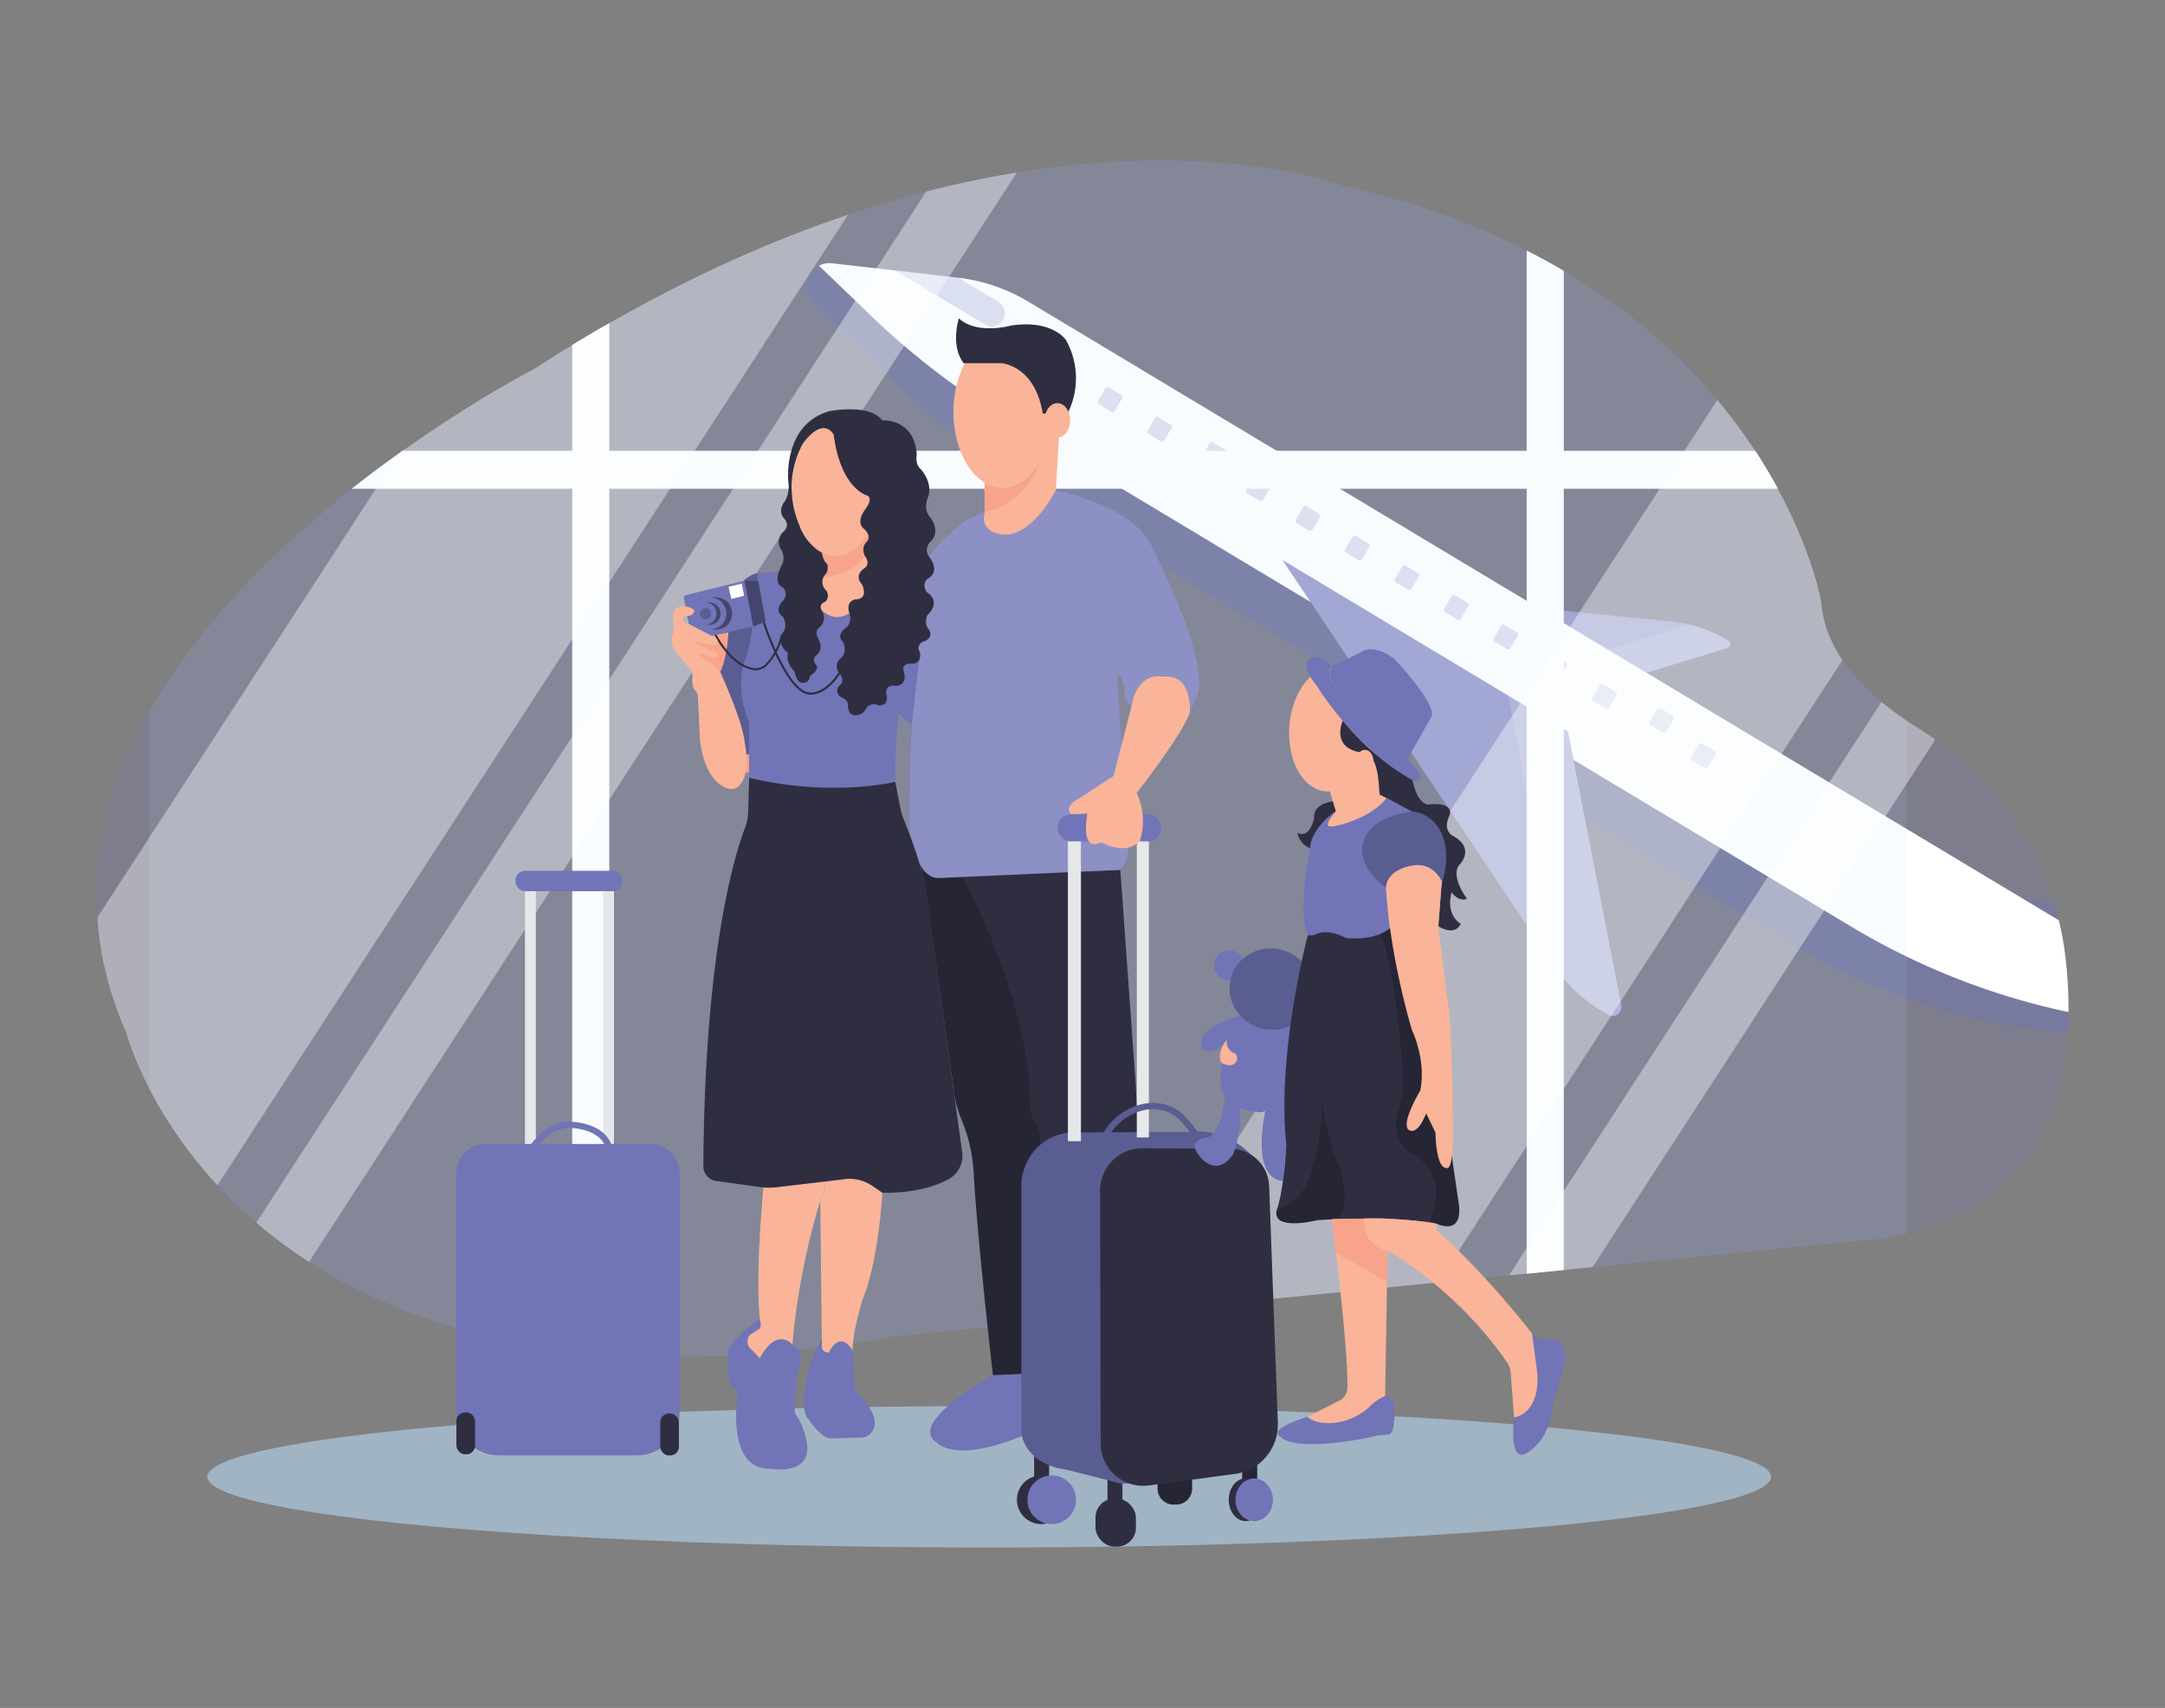 <svg id="fc4a0d9a-3c56-4cab-9c75-a9aad3df7d95" data-name="Layer 1" xmlns="http://www.w3.org/2000/svg" xmlns:xlink="http://www.w3.org/1999/xlink" width="865.76" height="682.89" viewBox="0 0 865.76 682.89"><rect x="0" y="0" width="865.76" height="682.89" fill="#808080" stroke="none"/><defs><clipPath id="a6f0c901-fb97-4cff-aac7-ab37a27326d8"><path id="e4149f13-a63b-4ecc-9778-cb17953cac0b" data-name="SVGID" d="M213.49,147.54S-15.11,264.24,50.43,412.91c0,0,43.17,167.86,306.94,121.5L744.23,496S838.76,494.9,826,383c-4.4-38.39-26.88-72.14-59.74-92.48-18-11.16-35.75-27.45-37.86-49a23.26,23.26,0,0,0-.43-2.88C724.64,223.71,694.64,109.83,536.41,74,536.41,74,403.73,24.45,213.49,147.54Z" fill="#7174b6" opacity="0.23"/></clipPath></defs><path id="a0adbed9-e3f6-4d75-b2a6-34748ce83bc1" data-name="SVGID" d="M213.49,147.54S-15.11,264.24,50.43,412.91c0,0,43.17,167.86,306.94,121.5L744.23,496S838.76,494.9,826,383c-4.4-38.39-26.88-72.14-59.74-92.48-18-11.16-35.75-27.45-37.86-49a23.26,23.26,0,0,0-.43-2.88C724.64,223.71,694.64,109.83,536.41,74,536.41,74,403.73,24.45,213.49,147.54Z" fill="#7174b6" opacity="0.23"/><g clip-path="url(#a6f0c901-fb97-4cff-aac7-ab37a27326d8)"><path d="M546.05,236.25l74.09,44.48,70.56-21.61a1.7,1.7,0,0,0,.37-3.09h0a54.45,54.45,0,0,0-22.62-7.5Z" fill="#7174b6"/><path d="M546.05,236.25l74.09,44.48,70.56-21.61a1.7,1.7,0,0,0,.37-3.09h0a54.45,54.45,0,0,0-22.62-7.5Z" fill="#fff" opacity="0.43"/><path d="M675.46,249.72,609.3,270,554.52,237.1l113.93,11.43A54.86,54.86,0,0,1,675.46,249.72Z" fill="#7174b6" opacity="0.22"/><path d="M803.13,356l1,.57a31.31,31.31,0,0,0,23.22,3.64l83.58-19.5a13.47,13.47,0,0,1,10,1.57l4.78,2.87a1.79,1.79,0,0,1,.51,2.6l-42.34,56.67-6.14,8.15-79.76-47.87Z" fill="#7174b6" opacity="0.43"/><path d="M715.73,377.27l-304.88-183a272,272,0,0,1-48.43-37.06l-37.23-35.8a9,9,0,0,1-1.42-1.73h0a9.41,9.41,0,0,1,9-14.41L382.86,111A70,70,0,0,1,411,120.49L878.77,401.25a6,6,0,0,1,2.42,2.77h0a6,6,0,0,1-5,8.27l-9.47.72A255.75,255.75,0,0,1,715.73,377.27Z" fill="#7174b6" opacity="0.43"/><path d="M740.26,370.47l-338-202.9a301,301,0,0,1-53.69-41.09l-21.08-20.26a9.34,9.34,0,0,1,5.33-.94L382.86,111A70,70,0,0,1,411,120.49L878.77,401.25a6,6,0,0,1,2.42,2.77,5.93,5.93,0,0,1-1.54,6.76A283.45,283.45,0,0,1,740.26,370.47Z" fill="#fff"/><path d="M393.87,129.76l-36.06-21.64,25.1,2.75,16.39,9.83a5.29,5.29,0,0,1,1.81,7.25h0A5.28,5.28,0,0,1,393.87,129.76Z" fill="#7174b6" opacity="0.22"/><g opacity="0.22"><rect x="440.04" y="155.92" width="7.76" height="7.76" rx="0.89" transform="translate(145.56 -205.69) rotate(30.98)" fill="#7174b6"/><rect x="459.81" y="167.79" width="7.76" height="7.76" rx="0.89" transform="translate(154.45 -214.15) rotate(30.97)" fill="#7174b6"/><rect x="479.58" y="179.65" width="7.76" height="7.76" rx="0.89" transform="matrix(0.86, 0.51, -0.51, 0.86, 163.39, -222.64)" fill="#7174b6"/><rect x="499.35" y="191.52" width="7.76" height="7.76" rx="0.89" transform="translate(172.3 -231.11) rotate(30.97)" fill="#7174b6"/><rect x="519.12" y="203.39" width="7.76" height="7.76" rx="0.89" transform="translate(181.26 -239.62) rotate(30.98)" fill="#7174b6"/><rect x="538.89" y="215.25" width="7.76" height="7.76" rx="0.89" transform="translate(190.19 -248.1) rotate(30.98)" fill="#7174b6"/><rect x="558.66" y="227.12" width="7.76" height="7.76" rx="0.89" transform="translate(199.08 -256.56) rotate(30.97)" fill="#7174b6"/><rect x="578.43" y="238.98" width="7.76" height="7.76" rx="0.89" transform="translate(208 -265.04) rotate(30.97)" fill="#7174b6"/><rect x="598.2" y="250.85" width="7.76" height="7.76" rx="0.89" transform="translate(216.93 -273.52) rotate(30.97)" fill="#7174b6"/><rect x="617.97" y="262.72" width="7.76" height="7.76" rx="0.89" transform="translate(225.89 -282.03) rotate(30.98)" fill="#7174b6"/><rect x="637.74" y="274.58" width="7.76" height="7.76" rx="0.89" transform="translate(234.82 -290.51) rotate(30.98)" fill="#7174b6"/><rect x="657.51" y="286.45" width="7.76" height="7.76" rx="0.89" transform="matrix(0.86, 0.51, -0.51, 0.86, 243.7, -298.96)" fill="#7174b6"/><rect x="677.28" y="298.31" width="7.76" height="7.76" rx="0.89" transform="translate(252.63 -307.45) rotate(30.97)" fill="#7174b6"/></g><path d="M512.94,224,627,292.52,648.36,402a3.54,3.54,0,0,1-5.3,3.71l-2.78-1.67a60.15,60.15,0,0,1-19.07-18.16Z" fill="#7174b6"/><path d="M512.94,224,627,292.52,648.36,402a3.54,3.54,0,0,1-5.3,3.71l-2.78-1.67a60.15,60.15,0,0,1-19.07-18.16Z" fill="#fff" opacity="0.43"/><path d="M624.64,388.57a3.81,3.81,0,0,1-.11,1.79c-1.17-1.44-2.29-2.92-3.32-4.46L512.94,224l90.19,54.14Z" fill="#7174b6" opacity="0.22"/><polygon points="840.28 385.89 880.44 410 888.49 451.28 881.03 446.81 840.28 385.89" fill="#7174b6" opacity="0.43"/><rect x="228.82" y="38.75" width="14.84" height="570.59" fill="#fff"/><rect x="610.5" y="38.75" width="14.84" height="570.59" fill="#fff"/><rect x="419.49" y="-207.62" width="15.19" height="790.89" transform="translate(614.9 -239.26) rotate(90)" fill="#fff"/><rect x="59.65" y="23.2" width="702.75" height="598.92" fill="#bbdefb" opacity="0.1"/><g opacity="0.39"><polygon points="50.38 617.19 19.1 617.19 425.28 -7.86 456.56 -7.86 50.38 617.19" fill="#fff"/><polygon points="564.99 617.19 533.71 617.19 939.9 -7.86 971.18 -7.86 564.99 617.19" fill="#fff"/><polygon points="507.21 617.19 389.6 617.19 795.78 -7.86 913.39 -7.86 507.21 617.19" fill="#fff"/><polygon points="-6.15 617.19 -123.76 617.19 282.42 -7.86 400.03 -7.86 -6.15 617.19" fill="#fff"/></g></g><ellipse cx="395.56" cy="590.47" rx="312.65" ry="28.28" fill="#bbdefb" opacity="0.55"/><path d="M305.29,474.8s-3.71,37.64-1.13,54.62a2.1,2.1,0,0,1-.9,2.05l-3.06,2a2.64,2.64,0,0,0-1.15,1.91l-.12,1.08a3.33,3.33,0,0,0,.95,2.68l4,4s5.71-12.43,13-5.5a284.4,284.4,0,0,1,10.8-56.43,27.3,27.3,0,0,0,2.44-8.76l-20,2.25Z" fill="#f9b499"/><path d="M328.67,539l-.66-58.7a22.21,22.21,0,0,0,2.13-7.82l7.61-1s6.18-2.12,15.1,5.46c0,0-1.45,27-7.85,42.45,0,0-4.41,14.34-4,20.74,0,0-5.08-8.61-9.49.66C331.54,540.74,329.56,541.4,328.67,539Z" fill="#f9b499"/><rect x="209.94" y="354.43" width="4.35" height="106.75" fill="#e6e7e8"/><rect x="241.18" y="353.61" width="4.35" height="106.75" fill="#e6e7e8"/><rect x="413.54" y="579.74" width="5.99" height="14.67" fill="#2f2e41"/><circle cx="416.38" cy="599.65" r="9.73" fill="#2f2e41"/><circle cx="420.57" cy="599.65" r="9.73" fill="#7174b6"/><rect x="442.87" y="586.03" width="5.99" height="14.67" fill="#2f2e41"/><rect x="496.75" y="581.24" width="5.99" height="14.67" fill="#2f2e41"/><rect x="496.75" y="581.24" width="5.99" height="14.67" opacity="0.2"/><rect x="438.08" y="599.2" width="16.16" height="19.16" rx="7.52" fill="#2f2e41"/><path d="M462.93,583.93h13.77a0,0,0,0,1,0,0v11.25a6.4,6.4,0,0,1-6.4,6.4h-1a6.4,6.4,0,0,1-6.4-6.4V583.93a0,0,0,0,1,0,0Z" fill="#2f2e41"/><path d="M462.93,583.93h13.77a0,0,0,0,1,0,0v11.25a6.4,6.4,0,0,1-6.4,6.4h-1a6.4,6.4,0,0,1-6.4-6.4V583.93a0,0,0,0,1,0,0Z" opacity="0.2"/><ellipse cx="498.09" cy="599.65" rx="6.73" ry="8.53" fill="#2f2e41"/><ellipse cx="501.54" cy="599.65" rx="7.48" ry="8.53" fill="#7174b6"/><path d="M397.08,549.81S362.21,569,374.63,576.75c0,0,7.18,9.28,37.11-3.89L424,548.62Z" fill="#7174b6"/><path d="M389.38,469.07a63.39,63.39,0,0,0-4.83-21.29,46.54,46.54,0,0,1-3.34-13.2L371,361.85a158,158,0,0,0-3-16.16l16.46,4.49,16.16,9.27,28.73,87.4L424,548.62l-26.94,1.19S390.86,495.62,389.38,469.07Z" fill="#2f2e41"/><path d="M389.38,469.07a63.39,63.39,0,0,0-4.83-21.29,46.54,46.54,0,0,1-3.34-13.2L371,361.85a158,158,0,0,0-3-16.16l16.46,4.49,16.16,9.27,28.73,87.4L424,548.62l-26.94,1.19S390.86,495.62,389.38,469.07Z" opacity="0.2"/><path d="M384.51,350.18S412,398.07,412,443.26c0,0-.39,1.58,1.71,5.06a15.64,15.64,0,0,1,2.23,6.75l8,93.55,35.91-.9-5.68-114L448,347.78Z" fill="#2f2e41"/><path d="M408.45,471.69V572.86s.9,12.27,17.66,14.67l20.05,5.08a9.39,9.39,0,0,0,5.69.3l48.79-130.79s-9.28-11.08-24.25-9.58l-47.89.3S412,452.84,408.45,471.69Z" fill="#7174b6"/><path d="M408.45,471.69V572.86s.9,12.27,17.66,14.67l20.05,5.08a9.39,9.39,0,0,0,5.69.3l48.79-130.79s-9.28-11.08-24.25-9.58l-47.89.3S412,452.84,408.45,471.69Z" opacity="0.2"/><path d="M375.23,351.07s-5.09.3-7.78-6.58c0,0-2.1-6.29-3.6-11.08,0,0-1.1-32.81,1.81-57.23a160.45,160.45,0,0,0,.54-33.37l-1.45-15.95,6.75-4.38s10.31-14.18,22.29-17.77c0,0,2.48,8.15,9.87,5.69.9-.3,4.49.3,10.78-7.18l7.78-7.19s31.73,6.29,38.61,23.05c0,0,23.94,46.09,17.66,59.56l-2.69,6.29s2.09-11.68-7.79-14.37c0,0-13.47-3.59-15.56,12a8.1,8.1,0,0,1-2.69-7.48s-3-9.58-3-2.69l2.7,38.61,1.76,26.94a13.81,13.81,0,0,1-2.72,9.16l-.54.71Z" fill="#7174b6"/><path d="M375.23,351.07s-5.09.3-7.78-6.58c0,0-2.1-6.29-3.6-11.08,0,0-.87-31.67,1.85-55.94a187.67,187.67,0,0,0,0-38l-.95-12.62,6.75-4.38s10.31-14.18,22.29-17.77c0,0,2.48,8.15,9.87,5.69.9-.3,4.49.3,10.78-7.18l7.78-7.19s31.73,6.29,38.61,23.05c0,0,23.94,46.09,17.66,59.56l-2.69,6.29s2.09-11.68-7.79-14.37c0,0-13.47-3.59-15.56,12a8.1,8.1,0,0,1-2.69-7.48s-3-9.58-3-2.69l2.7,38.61,1.76,26.94a13.81,13.81,0,0,1-2.72,9.16l-.54.71Z" fill="#fff" opacity="0.2"/><polygon points="298.2 308.88 299.76 308.88 299.58 301.46 296.85 301.51 298.2 308.88" fill="#f7a48b"/><path d="M328.72,221.05s12.15,4.89,18.13-7.87l8.15,4.07-8.69,32.05-22.82-.81L323,225.94Z" fill="#f9b499"/><path d="M328.72,221.05l-1.43,10s22.82-.81,19.56-17.92C346.85,213.18,342.37,225.4,328.72,221.05Z" fill="#f7a48b"/><path d="M311.48,228.68l-8.36.52s-2.45,29.61-5.44,35.32c0,0-4.34,9.78,1.9,24.17V311s28.25,7.87,58.41,1.63c0,0-.27-17.12,1.63-28,0,0-.69,1.81,5,4.8l3.11-26.86-28-17.47s-5.37,4.21-11.07-1Z" fill="#7174b6"/><ellipse cx="334.2" cy="195.28" rx="17.51" ry="26.99" fill="#f9b499"/><path d="M315.27,192.94s-2.65-23,16.3-28.52c0,0,16.09-3.26,21.19,3.66,0,0,12.83-1,13.85,13.65,0,0-.81,3.67,1.43,5.71,0,0,5.29,5.3,3,11.61,0,0-1.83,3.87.41,7.13,0,0,5.5,6.11.41,10.6,0,0-2.45,2.85-.41,5.7,0,0,5.09,5.91-.61,9,0,0-2.45,2-.2,5.3,0,0,6.11,3.46.2,9.17,0,0-1.43,3.05.41,5.5,0,0,3.05,3.67-2.65,5.3,0,0-1.95,1.46-1.06,3.37a4.26,4.26,0,0,1,.4,2.55c-.26,1.44-1.2,3.12-4.23,2.63,0,0-3.06.21-2.45,2.65,0,0,2.45,5.91-3.26,6.32,0,0-3.46-1-3.66,2.65,0,0,1.83,5.5-3.06,5.09a3.92,3.92,0,0,0-4.68.81s-1.63,4.28-5.91,2.86c0,0-1.63-.41-1.63-4.08,0,0,.2-1.63-2.65-2.85a2.82,2.82,0,0,1-.61-4.69s2.44-1.83-.21-4.89c0,0-2.85-3.46,1.23-6.52a5.8,5.8,0,0,0,.2-6.11s-3.06-2.44,1.43-5.7c0,0,2.44-1.84,1.22-5.71,0,0-1.83-4.48,2.44-5.5,0,0,5.3.41,2.65-5.91,0,0-3.46-3.25.61-6.31,0,0,3.06-1.63.61-4.89,0,0-2-3.26.62-5.91,0,0,2.24-2-1-5.09,0,0-3.87-2.24.61-8.15,0,0,3.26-4.28.41-5.3,0,0-10.39-2.65-13.25-24.24,0,0-3.87-7.95-12.42,3.67a37.57,37.57,0,0,0-1.43,32.18,20.37,20.37,0,0,0,9.17,11.41s.34,3.13,2.1,4.35c0,0,.82,2.85-.95,4.48a4.41,4.41,0,0,0,.27,5.84,3.44,3.44,0,0,1-.13,4.89s-2.85.68-1.36,3.53a5,5,0,0,1-1.09,6.79s-1.9,1.5-.4,4.21c0,0,2.71,4.35-.82,6.93a2.41,2.41,0,0,0-.14,3.53s2.31,1.63-2.3,4.62a2.7,2.7,0,0,1-3.26,2.72s-1.91.27-2.86-4.49c0,0-3.93-3.66-2.58-7.47,0,0-5.57-3.53-1.63-8.82,0,0,1.36-2.31-.4-5.57,0,0-3.81-2.18-.41-6,0,0,3.12-3,.27-5.84,0,0-4.35-.81-.41-8.83,0,0,1.63-2.31,0-6a5.28,5.28,0,0,1,.55-7.2s3.39-2.31.13-5.84c0,0-2.44-2.72.68-6.66A11.8,11.8,0,0,0,315.27,192.94Z" fill="#2f2e41"/><path d="M303.12,229.2s-10.25-.27-17.85,27.15a1.67,1.67,0,0,0-.06.59l4.05,46.15,10.32-1.63V288.69s-5.72-12.21-1.9-24.17C297.68,264.52,300.67,260.88,303.12,229.2Z" fill="#7174b6"/><path d="M303.12,229.2s-10.25-.27-17.85,27.15a1.67,1.67,0,0,0-.06.59l4.05,46.15,10.32-1.63V288.69s-5.72-12.21-1.9-24.17C297.68,264.52,300.67,260.88,303.12,229.2Z" opacity="0.2"/><path d="M299.58,311l-.41,13.82a18.7,18.7,0,0,1-1.23,6.14c-3.83,10-16.19,48.74-16.67,135.31a5.94,5.94,0,0,0,5.12,5.92L304,474.64a24.28,24.28,0,0,0,6.2.07l27.59-3.28a16.18,16.18,0,0,1,11,2.69l4.08,2.77s15.32.76,26.54-5.46a10.68,10.68,0,0,0,5.34-10.79L370.66,358.05s-.7-9.38-9.56-31.2a17.09,17.09,0,0,1-.93-3.11L358,312.6S333,318.87,299.58,311Z" fill="#2f2e41"/><path d="M291.26,252.79s-.23,9.72-3.19,15.73l-5.5-1.63-5.6-5.4-.2-7,7.3-.26Z" fill="#f7a48b"/><path d="M302.13,268a6.92,6.92,0,0,1-1.1-.1c-9.12-1.63-15.09-13.51-15.34-14l.74-.37c.06.12,6,12,14.75,13.57a5.65,5.65,0,0,0,5-1.65,23.44,23.44,0,0,0,6.05-11.65l.8.17A24.19,24.19,0,0,1,306.77,266,6.5,6.5,0,0,1,302.13,268Z" fill="#2f2e41"/><path d="M324.08,277.74c-9.93,0-19.22-29.22-19.61-30.48l.78-.25c.1.31,9.5,29.91,18.87,29.91h.3c.12,0,5.61.16,10.88-8l.69.45c-5.55,8.59-11.32,8.39-11.56,8.37Z" fill="#2f2e41"/><path d="M303.86,527.87s-1.12-.2-3.26,1.94c0,0-10.39,7.94-9.47,11.2,0,0-1.33,10.8,2.44,14.06l1.53,1.73s-5.4,30.87,13,30.46c0,0,16.5,3,14.57-10.29,0,0-1.12-7.33-4.79-11.82,0,0-.31-12.22,1.83-19.25,0,0,2.24-5.91-2.85-8.25,0,0-6.11-7.44-13,5.5l-4.17-4.38a3.46,3.46,0,0,1-.64-3.36S299,534,301,533l2.25-1.49S304.88,531,303.86,527.87Z" fill="#7174b6"/><path d="M323.38,567.44s-4.19-2.21,0-19.42c0,0,3.31-11.47,5.29-12.13V539a2.29,2.29,0,0,0,2.87,1.76s4.28-9.44,9.49-.66l.43,12.8a6.92,6.92,0,0,0,2,4.7c3.1,3.13,8.57,9.73,5.33,14.79a5.41,5.41,0,0,1-4.43,2.42l-11.5.31a5.64,5.64,0,0,1-3.42-1A25.67,25.67,0,0,1,323.38,567.44Z" fill="#7174b6"/><path d="M493.78,589.33l-34.32,4.59a17,17,0,0,1-19.32-16.87l-.22-101a16.89,16.89,0,0,1,16.89-16.93l35.19.18a15.52,15.52,0,0,1,15.52,15.09L511,568.85A19.92,19.92,0,0,1,493.78,589.33Z" fill="#2f2e41"/><rect x="454.6" y="334.9" width="4.84" height="119.9" fill="#e6e7e8"/><rect x="427.04" y="333.04" width="5.21" height="123.25" fill="#e6e7e8"/><rect x="422.95" y="325.6" width="41.33" height="10.8" rx="5.02" fill="#7174b6"/><path d="M434.86,325.22s-3.35,16,5.59,11.55c0,0,9.31,5.58,15.26-.38,0,0,3.73-8.56-1.11-19.36,0,0,18.19-23.25,21.2-32.1,0,0,1.51-15.56-10.78-14.44,0,0-10.25-2.35-12.57,12l-7.16,27.8s-9.31,6-13.78,8.94c0,0-6.33,3-3.17,6.33Z" fill="#f9b499"/><path d="M393.79,204.71l-.12-15.07,30.05-19.18L422.22,196s-10,19.83-22.16,17.59C400.06,213.62,391.66,212.75,393.79,204.71Z" fill="#f9b499"/><path d="M194.39,457.4h65.49a11.88,11.88,0,0,1,11.88,11.88v95.63a17,17,0,0,1-17,17H199.46a17,17,0,0,1-17-17V469.28A11.88,11.88,0,0,1,194.39,457.4Z" fill="#7174b6"/><rect x="206.14" y="348.18" width="42.65" height="8.15" rx="3.79" fill="#7174b6"/><path d="M211.53,462a1.24,1.24,0,0,1-1.05-1.89c.3-.49,7.57-12.17,17.43-11.61,1,0,15,.28,17.19,11.21a1.23,1.23,0,1,1-2.42.49C240.8,451,228,451,227.89,451h-.09c-8.38-.45-15.15,10.33-15.21,10.44A1.25,1.25,0,0,1,211.53,462Z" fill="#7174b6"/><rect x="182.51" y="564.71" width="7.46" height="16.79" rx="3.47" fill="#2f2e41"/><rect x="264.03" y="565.15" width="7.46" height="16.79" rx="3.47" fill="#2f2e41"/><path d="M273.48,239.14l3,15.77a1.06,1.06,0,0,0,1.24.83l23.5-5.25-3.46-18.33-23.49,5.77A1,1,0,0,0,273.48,239.14Z" fill="#7174b6"/><polygon points="306.2 248.56 301.21 250.49 297.75 232.16 303.25 232.36 306.2 248.56" fill="#7174b6"/><polygon points="306.2 248.56 301.21 250.49 297.75 232.16 303.25 232.36 306.2 248.56" opacity="0.4"/><path d="M284.92,238.72a4.75,4.75,0,0,1,.58,0c1.37,0,4.8.3,6.51,3.48a6.56,6.56,0,0,1,.72,3.72c-.23,2.3-1.54,5.89-7.52,5.89Z" opacity="0.4"/><circle cx="284.11" cy="245.25" r="6.38" fill="#7174b6"/><polygon points="291.33 234.6 296.63 233.38 297.57 238.17 292.45 239.49 291.33 234.6" fill="#fff"/><path d="M290.94,315.23c-3.36-1.14-9.21-5.1-11-19l-.87-17.76a3.89,3.89,0,0,0-1.17-2.51c-.62-.63-1.24-2.09-1-5.44a4.45,4.45,0,0,0-1-3.08L270,260.31a5.5,5.5,0,0,1-1.11-2.26c-.38-1.63-.75-4.28.56-5.06l-.29-6.46a4.06,4.06,0,0,1,4.68-4.2,11.19,11.19,0,0,1,3.21,1.13,1,1,0,0,1,.45,1.34,2.78,2.78,0,0,1-2.57,1.43,1.85,1.85,0,0,0-1.72,1.23c-.22.67,0,1.45,1.87,1.84l11,5.68a1.65,1.65,0,0,1,.88,1.68h0a1.65,1.65,0,0,1-2,1.39l-6.86-1.47a.25.25,0,0,0-.16.48L286.5,261a1.07,1.07,0,0,1,.57,1.3h0a1.07,1.07,0,0,1-1.31.7L280,261.37a.39.39,0,0,0-.33.7l6.67,4.66a5.33,5.33,0,0,1,1.76,2.12c2.09,4.64,9,20.43,9.69,28,0,0,2.73,12.29-2.14,17.28A4.55,4.55,0,0,1,290.94,315.23Z" fill="#f9b499"/><path d="M282.67,240.82a3.65,3.65,0,0,1,.41,0,4.94,4.94,0,0,1,4.51,2.41,4.45,4.45,0,0,1,.5,2.58c-.15,1.6-1.06,4.09-5.21,4.09Z" opacity="0.4"/><circle cx="282.11" cy="245.35" r="4.43" fill="#7174b6"/><circle cx="282.11" cy="245.35" r="2.19" opacity="0.2"/><path d="M393.84,191.31l0,13.4s17.47-2.59,22.9-23.06Z" fill="#f7a48b"/><ellipse cx="400.93" cy="164.71" rx="19.66" ry="30.37" fill="#f9b499"/><path d="M383.44,127.3s-3.52,10.87,1.92,17.91h15s13.43.64,16.63,20.14h9.91a31.25,31.25,0,0,0-.64-29.41s-5.44-8.32-22.06-5.76C404.22,130.18,390.79,134,383.44,127.3Z" fill="#2f2e41"/><ellipse cx="422.83" cy="168.06" rx="5.11" ry="6.87" fill="#f9b499"/><path d="M479.12,455.9a1.22,1.22,0,0,1-1-.45c-.5-.61-1-1.3-1.62-2-2-2.61-4.57-5.86-6.83-7.37a15.86,15.86,0,0,0-12.63-2.12,21.89,21.89,0,0,0-13.66,10.29c-.26.46-.4.74-.41.76a1.23,1.23,0,0,1-1.65.57,1.24,1.24,0,0,1-.58-1.65s.17-.34.5-.91a24.38,24.38,0,0,1,15.24-11.47A18.42,18.42,0,0,1,471.09,444c2.59,1.73,5.26,5.16,7.4,7.91.57.72,1.1,1.4,1.58,2a1.23,1.23,0,0,1-.95,2Z" fill="#7174b6"/><g opacity="0.2"><path d="M479.12,455.9a1.22,1.22,0,0,1-1-.45c-.5-.61-1-1.3-1.62-2-2-2.61-4.57-5.86-6.83-7.37a15.86,15.86,0,0,0-12.63-2.12,21.89,21.89,0,0,0-13.66,10.29c-.26.46-.4.74-.41.76a1.23,1.23,0,0,1-1.65.57,1.24,1.24,0,0,1-.58-1.65s.17-.34.5-.91a24.38,24.38,0,0,1,15.24-11.47A18.42,18.42,0,0,1,471.09,444c2.59,1.73,5.26,5.16,7.4,7.91.57.72,1.1,1.4,1.58,2a1.23,1.23,0,0,1-.95,2Z"/></g><path d="M496.78,405.87s-20.16,4.82-16,13.44c0,0,3.49,4.42,9.86-3.71,0,0-5.21,17.79-.79,22.6,0,0-1.2,15.55-7.35,16.67,0,0-8.35.63-2.81,7.44,0,0,6.63,9.13,13.47-.87,0,0,3.59-9.3,2.69-18.31,0,0,7.47,2.5,10.13,1.11,0,0-6.21,26.65,7.09,28l1.32-14.53,2.93-48.65Z" fill="#7174b6"/><circle cx="491.61" cy="386" r="6.05" fill="#7174b6"/><ellipse cx="508.49" cy="395.51" rx="16.23" ry="16.83" transform="translate(-9.62 778.33) rotate(-74.34)" fill="#7174b6"/><ellipse cx="508.49" cy="395.51" rx="16.23" ry="16.83" transform="translate(-9.62 778.33) rotate(-74.34)" opacity="0.2"/><path d="M490.6,415.6s-4.59,5.71-2,9.42a5.79,5.79,0,0,0,3.86.83,2.87,2.87,0,0,0,2.26-3.06,2,2,0,0,0-1.16-1.67,4.74,4.74,0,0,1-1.87-1.37A5.1,5.1,0,0,1,490.6,415.6Z" fill="#f9b499"/><path d="M522.83,566.5s-15.72,4.62-11,7.75c0,0,3.78,6.74,35.28.57a32.41,32.41,0,0,1,7.39-1.15,2.47,2.47,0,0,0,2.44-2c.88-4.26,2-12.92-3-13.54L547.46,554S538.69,568,522.83,566.5Z" fill="#7174b6"/><path d="M532.64,487.38s6.57,51.48,6.17,67.61a5.72,5.72,0,0,1-3.11,4.94l-12.87,6.57s3.26,3.59,12.31,2.17a24.34,24.34,0,0,0,12.76-6.45,19.82,19.82,0,0,1,6-4.07l1.18-70.88S543.07,487.57,532.64,487.38Z" fill="#f9b499"/><path d="M605.46,566.74s-2.2,16.78,4.08,14.76c0,0,10-4,11.33-19.4l4.26-15.34s3.39-12-6.5-11.26c0,0-4,.61-6-2.3Z" fill="#7174b6"/><path d="M533.3,320.41s-8.18.49-7.82,6.69c0,0-1.48,8.31-6.64,5.95a8.14,8.14,0,0,0,9,6.59l14.63-14.87Z" fill="#2f2e41"/><path d="M530.81,313.05l3.37,11.29s-6.45,6.71-1.33,6.26c0,0,13.26-1.52,21.67-11.47l-2.86-1.49L550.79,307l-2.29-14.18Z" fill="#f9b499"/><ellipse cx="532.05" cy="291.52" rx="24.95" ry="16.49" transform="translate(200.38 799.52) rotate(-85.58)" fill="#f9b499"/><path d="M537,288.09s-5.59,11.86,9.17,13c0,0,5,0,5.5,16.55l2.86,1.49,10.18,5.45s18.58,1,11.76,28.9l-1.31,16.86s6.45,4.32,9-1c0,0-6.13-3-3.7-12.59,0,0,2.66,4,6.16,2.6,0,0-6.54-8.56-3.2-13.39,0,0,6.84-6.26-2.07-11.61,0,0-4.54-1.63-1.94-7.79,0,0,3.44-6.09-8.53-4.9,0,0-4.22-.32-6-9.79A97.77,97.77,0,0,1,537,288.09Z" fill="#2f2e41"/><ellipse cx="545.67" cy="304.66" rx="4.86" ry="3.59" transform="translate(199.84 825.22) rotate(-85.58)" fill="#f9b499"/><path d="M522.5,266.51c.2,1.74,1.19,4.17,3.9,7.47,0,0,15.33,25.24,38.43,37.89,0,0,8.83,2.63-2-8.34,0,0-8.92-2-17.3-14.27a58.85,58.85,0,0,0-5.22-6.66c-4.29-4.7-11.3-13.33-7.79-16.13a9.53,9.53,0,0,0-6-3.74A3.43,3.43,0,0,0,522.5,266.51Z" fill="#7174b6"/><path d="M532.52,266.47,544,260.9s4.63-4.25,13.62,2.59c0,0,17,17.91,14.82,23l-9.62,17.08s-9.9-2.53-17.31-14a53.68,53.68,0,0,0-5.51-7.23C535.76,277.71,529.28,269.63,532.52,266.47Z" fill="#7174b6"/><path d="M534.18,324.34h0c-.06,0-10,6.33-10.41,15.49,0,0-4.92,23.89-.79,34,0,0,.76.54,2.76-.08a15.42,15.42,0,0,1,10.61.34c.61.27,1.25.57,1.9.92,0,0,11.54,1.82,17.51-3.86,0,0-.82-9.28-1.53-16.1,0,0-14.56-10.34-7.53-21.78,0,0,5.49-7.32,18-8.73l-10.18-5.45s-5.36,8-21.67,11.47C532.85,330.6,527.81,331.21,534.18,324.34Z" fill="#7174b6"/><path d="M554.23,355.09s0-7.68,11.78-9.23c0,0,8,.31,10.54,6.66a28.36,28.36,0,0,0,1.26-15.07,17.52,17.52,0,0,0-5.95-10,11,11,0,0,0-7.16-2.89s-18.65,1.31-20,14.41C544.73,339,543.22,346.56,554.23,355.09Z" fill="#7174b6"/><path d="M554.23,355.09s0-7.68,11.78-9.23c0,0,8,.31,10.54,6.66a28.36,28.36,0,0,0,1.26-15.07,17.52,17.52,0,0,0-5.95-10,11,11,0,0,0-7.16-2.89s-18.65,1.31-20,14.41C544.73,339,543.22,346.56,554.23,355.09Z" opacity="0.2"/><path d="M523,373.87s-12.54,47-8.63,83.83c0,0-.84,17.57-3.81,26.16a3.55,3.55,0,0,0,2.11,4.51c2.37.88,6.6,1.25,14.11-.53,0,0,26.6-1.76,45.94,1a9.13,9.13,0,0,1,2.16.6c2.71,1.12,10.72,3.38,8.17-10.15l-3.44-23-16.88-87.64-7,2.54s-5.18,5-17.51,3.86c0,0-7.08-4.2-12.51-1.26A7.36,7.36,0,0,1,523,373.87Z" fill="#2f2e41"/><path d="M510.54,483.86s11.2-2.55,14.17-17.07c0,0,4.23-11,3.65-27.37,0,0,3.25,18.07,6.52,25.55a29,29,0,0,1,1.86,5.58c1.06,5,2.11,13.41-1.94,16.69l-8,.6S508.72,492.37,510.54,483.86Z" opacity="0.2"/><path d="M571.54,488.85A35.42,35.42,0,0,0,574.19,478,17.55,17.55,0,0,0,565,461.58c-4.38-2.48-9.1-7.89-5.44-19.44a30.74,30.74,0,0,0,1.47-11.3c-.9-13.95-3.54-46.27-9.13-57.19l3.88-2.46,7-2.54,18.15,95.11L583,479.29s3.76,14.47-8.17,10.15Z" opacity="0.2"/><path d="M554.66,512.43,534.07,500.7l-1.43-13.32s19.69-.33,22.43-.11Z" fill="#f7a48b"/><path d="M545.56,487.15s-1.44,10.64,9.44,13c0,0,27.26,14.84,47.78,44.77a7.81,7.81,0,0,1,1.32,3.79l1.36,18s10.22-1,9.33-17.4l-2.13-16.14s-17.87-23.2-37.13-40.36c0,0-1.8-1-.67-3.4A152.16,152.16,0,0,0,545.56,487.15Z" fill="#f9b499"/><path d="M554.23,355.09s.91,24,10.37,56.72c0,0,5.84,11.82,3.35,24.22,0,0-8.82,14.68-4,16,0,0,2.93,1.76,6.36-6.88l3.71,7.66s.12,14.44,4.44,14.16c0,0,2.89,2.38,2.52-16.7,0,0,.08-20.88-1.25-43.42l-4.3-34.24a22.67,22.67,0,0,1-.1-4.51l1.22-15.56s-3.38-8.18-11.82-6.38C564.73,346.14,554.68,347.27,554.23,355.09Z" fill="#f9b499"/></svg>
